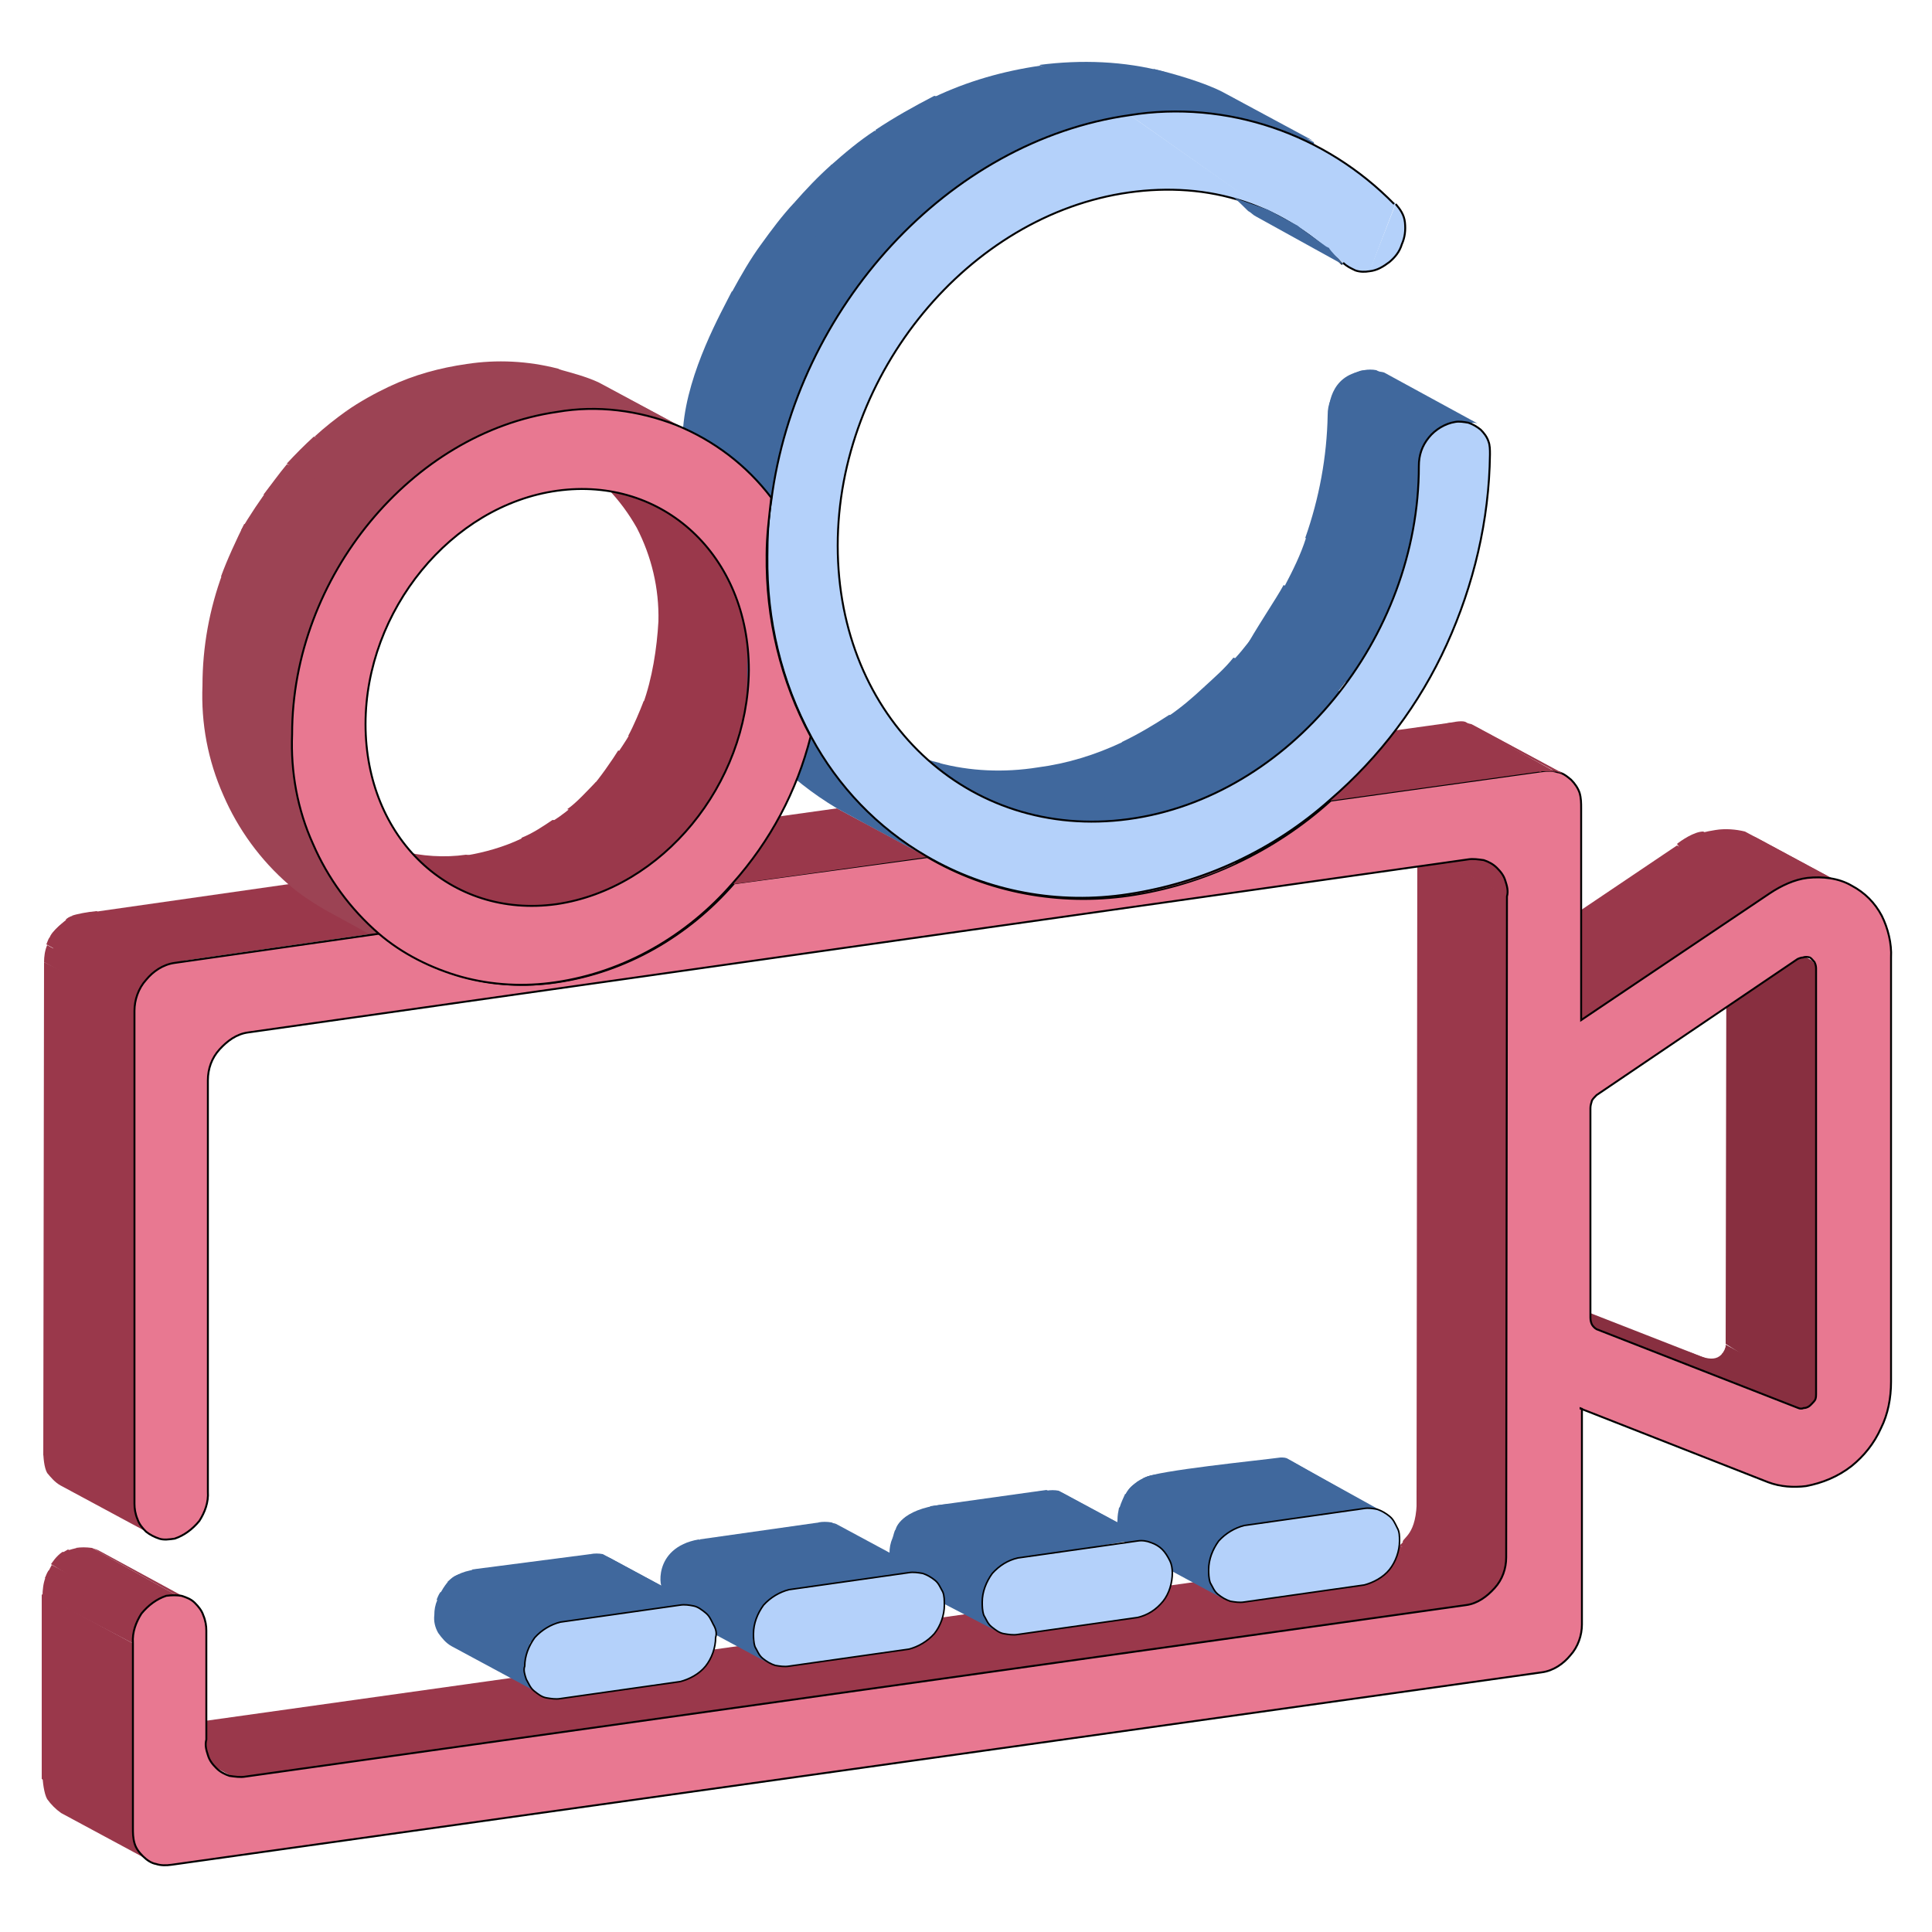 <?xml version="1.0" encoding="utf-8"?>
<!-- Generator: Adobe Illustrator 24.0.0, SVG Export Plug-In . SVG Version: 6.00 Build 0)  -->
<svg version="1.1" id="Слой_1" xmlns="http://www.w3.org/2000/svg" xmlns:xlink="http://www.w3.org/1999/xlink" x="0px" y="0px"
	 viewBox="0 0 250 250" style="enable-background:new 0 0 250 250;" xml:space="preserve">
<style type="text/css">
	.st0{fill:#882F40;}
	.st1{fill:#9A384B;}
	.st2{fill:#944D5D;}
	.st3{fill:#904A5A;}
	.st4{fill:#793E4B;}
	.st5{fill:#40689D;}
	.st6{fill:#773D4A;}
	.st7{fill:#9F5263;}
	.st8{fill:#7D414E;}
	.st9{fill:#824351;}
	.st10{fill:#874654;}
	.st11{fill:#8B4857;}
	.st12{fill:#994F60;}
	.st13{fill:#9C4354;}
	.st14{fill-rule:evenodd;clip-rule:evenodd;fill:#E87891;stroke:#000000;stroke-width:0.25;}
	.st15{fill:#B4D1FA;stroke:#000000;stroke-width:0.2;}
	.st16{fill:#B4D1FA;}
	.st17{fill:#B4D1FA;stroke:#000000;stroke-width:0.25;}
	.st18{fill:#E87891;stroke:#000000;stroke-width:0.25;}
	.st19{fill:#E87891;}
</style>
<path class="st0" d="M232.7,182.2l-11.7-6.3h0.1l11.7,6.3H232.7z M232.9,182.2l-11.7-6.3h0.5c0.1,0,0.2-0.1,0.5-0.1l11.7,6.3
	c-0.1,0.1-0.2,0.1-0.5,0.1H232.9z"/>
<path class="st0" d="M233.9,182.1l-11.7-6.3l0.4-0.1l11.7,6.3L233.9,182.1z M234.2,182l-11.7-6.3L234.2,182"/>
<path class="st0" d="M232.7,183.3l-14.2-8.4c2.1,0.9,4,1.7,4.8-0.6l14.4,6.2L232.7,183.3L232.7,183.3z"/>
<path class="st0" d="M234.5,181.6l-11.7-6.5h0.1l11.8,6.3v0.1"/>
<path class="st0" d="M234.8,181.5l-11.8-6.3V175l11.8,6.3V181.5z M234.8,181.4l-11.7-6.3c0-0.1,0.1,0,0.1-0.1l11.7,6.2
	C234.8,181.1,234.8,181.3,234.8,181.4 M234.9,181l-11.7-6.3c0.1-0.2,0.1-0.5,0.1-0.7l11.7,6.3v0.7"/>
<path class="st0" d="M237.2,182.7l-13.9-8.8l0.1-54.9l11.7,6.3L237.2,182.7L237.2,182.7z"/>
<path class="st1" d="M188.2,208.7l-10.1-7.4c0.5,0,3.9-1.3,4.4-1.6l18.7,2.8c-0.5,0.2-9,8.4-9.6,8.4"/>
<path class="st1" d="M191.3,207.3l-11.7-6.3c0.2-0.1,0.6-0.2,0.9-0.5l11.7,6.3C191.9,207,191.7,207.3,191.3,207.3"/>
<path class="st1" d="M192.2,206.8l-11.7-6.3l0.6-0.5l11.7,6.3L192.2,206.8z"/>
<path class="st1" d="M192.8,206.3l-11.7-6.3l0.5-0.5l11.7,6.3L192.8,206.3z"/>
<path class="st1" d="M193.3,205.8l-11.7-6.3l0.5-0.6l11.7,6.3L193.3,205.8z"/>
<path class="st1" d="M193.8,205.2l-11.7-6.3l0.4-0.6l11.7,6.3L193.8,205.2z M194.3,204.6l-11.7-6.3c0.1-0.2,0.2-0.6,0.4-0.9
	l11.7,6.3C194.5,204,194.4,204.2,194.3,204.6z"/>
<path class="st1" d="M191,212.4l-9.5-12.9c0.2-0.7,2.1-1.1,1.8-6.7l11.6,8.7C195,202.2,191.3,211.8,191,212.4z"/>
<path class="st0" d="M235.1,125.5l-11.7-6.3c0-0.2,0-0.5-0.2-0.7c-0.1-0.2-0.4-0.5-0.6-0.6l11.7,6.3c0.2,0.1,0.4,0.4,0.6,0.6
	C235,124.9,235.1,125.2,235.1,125.5z"/>
<path class="st2" d="M202.4,181.6l-11.7-6.3l2,0.7l11.7,6.3L202.4,181.6z"/>
<path class="st0" d="M206.7,172l-11.7-6.3l26.1,10.2l11.7,6.3L206.7,172z"/>
<path class="st3" d="M206.5,171.9l-11.7-6.3L206.5,171.9z"/>
<path class="st2" d="M206.6,171.9l-11.7-6.3L206.6,171.9z"/>
<path class="st3" d="M201.5,181.1l-11.7-6.3l0.4,0.1l11.7,6.3L201.5,181.1z"/>
<path class="st2" d="M201.8,181.4l-11.7-6.3l0.7,0.4l11.7,6.3L201.8,181.4z"/>
<path class="st1" d="M226,121.2l-9-12c0.5-0.4,2.2-1.6,3.4-1.6l12.9,7.3C232.7,115.4,226.5,120.9,226,121.2L226,121.2z"/>
<path class="st1" d="M230.4,114.8l-11.7-6.5c1-0.5,2.1-0.7,3.3-0.9c1.2-0.2,2.6-0.1,3.8,0.2l11.7,6.3c-1.2-0.4-2,1.1-3.2,1.2
	C233.1,115.4,231.4,114.3,230.4,114.8"/>
<path class="st1" d="M237.3,114.1l-11.7-6.3c0.6,0.1,1.2,0.4,1.7,0.6l11.7,6.3C238.6,114.4,237.9,114.2,237.3,114.1z"/>
<path class="st4" d="M201.5,181.1l-11.7-6.3c-1.6-1-2.9-2.3-3.9-3.9c-0.9-1.6-1.3-3.5-1.2-5.4l11.8,6.3c-0.1,1.8,0.4,3.8,1.2,5.4
	C198.5,178.8,199.9,180.3,201.5,181.1"/>
<path class="st5" d="M176.6,195.1l-11.7-6.3c0.5-0.1,1.1-0.1,1.6,0l12.3,6.8C178.2,195.4,176.9,195.1,176.6,195.1"/>
<path class="st5" d="M178,195.4l-11.7-6.6c0.2,0.1,0.5,0.1,0.7,0.2l12.1,6.7C179,195.9,178.3,195.4,178,195.4z"/>
<path class="st1" d="M204.5,132l-11.7-6.3l24.2-16.3l14.6,7.4L204.5,132z"/>
<path class="st6" d="M196.3,171.9l-11.7-6.3v-27.1l11.7,6.3V171.9z"/>
<path class="st7" d="M202.6,133.3l-11.7-6.3l2-1.3l11.7,6.3L202.6,133.3z"/>
<path class="st4" d="M196.5,144.8l-11.7-6.3c0-1.6,0.2-3.2,0.9-4.6l11.7,6.3C196.7,141.6,196.5,143.2,196.5,144.8z"/>
<path class="st8" d="M197.3,140.2l-11.7-6.3c0.2-0.6,0.5-1.2,0.9-1.8l11.7,6.3C197.8,138.9,197.6,139.5,197.3,140.2z"/>
<path class="st9" d="M198,138.3l-11.7-6.3c0.2-0.5,0.6-1,0.9-1.5l11.7,6.3C198.7,137.4,198.4,137.8,198,138.3z"/>
<path class="st10" d="M199,136.9l-11.7-6.3c0.4-0.4,0.6-0.9,1-1.2l11.7,6.3C199.6,136,199.3,136.5,199,136.9z"/>
<path class="st11" d="M200,135.6l-11.7-6.3l1.1-1.1l11.7,6.3C200.7,134.9,200.2,135.3,200,135.6z"/>
<path class="st3" d="M201.1,134.5l-11.7-6.3c0.4-0.4,0.9-0.7,1.3-1.1l11.7,6.3C202,133.8,201.5,134.2,201.1,134.5z"/>
<path class="st2" d="M202.4,133.4l-11.7-6.3h0.1l11.7,6.3H202.4z"/>
<path class="st1" d="M197.8,203.6l-14.5-8.5l0.1-85.5l11.7,6.3L197.8,203.6L197.8,203.6z"/>
<path class="st1" d="M195.1,116l-11.7-6.3c0-0.9-0.1-1.7-0.6-2.4c-0.4-0.7-1-1.3-1.8-1.8l12.2,5.1c0.7,0.5,1.5,1.7,1.8,2.4
	C195.4,113.7,195.2,115.1,195.1,116z"/>
<path class="st3" d="M121.1,111.5l-11.7-6.3l1.3,0.7l11.7,6.3C121.9,112,121.4,111.7,121.1,111.5z"/>
<path class="st2" d="M122.4,112.2l-11.7-6.3c2.3,1.2,4.9,2.1,7.3,2.7l11.7,6.3C127.3,114.3,124.9,113.4,122.4,112.2z"/>
<path class="st12" d="M129.9,114.9l-11.7-6.3c5.2,1.3,10.9,1.6,16.2,0.9c4.8-0.7,9.4-2.1,13.8-4.1l11.7,6.3c-4.4,2.1-9,3.4-13.8,4.1
	C140.6,116.6,135.1,116.4,129.9,114.9z"/>
<path class="st1" d="M31.7,229.9L20,223.6l158.2-22.2l11.7,6.5L31.7,229.9z M29,229.5l-11.7-6.3h0.1l11.7,6.5L29,229.5"/>
<path class="st1" d="M29.1,229.5l-11.7-6.3c0.2,0.1,0.5,0.2,0.9,0.4l11.7,6.3C29.7,229.7,29.5,229.7,29.1,229.5z"/>
<path class="st1" d="M29.9,229.8l-11.6-6.3c0.6,0.1,1.2,0.1,1.7,0l13.5,7.2c-0.6,0.1-4.3,0.1-4.8,0 M17.3,212.7l-11.8-6.2
	c0-0.7,0.1-1.7,0.4-2.4l14.3,4.6C19.8,209.4,17.1,211.9,17.3,212.7"/>
<path class="st1" d="M17.6,210.4l-11.7-6.3c0.1-0.4,0.2-0.6,0.4-0.9l11.7,6.3C17.9,209.8,17.7,210.1,17.6,210.4z"/>
<path class="st1" d="M18,209.6l-12.2-5.4l0.9-1.7l11.7,6.3L18,209.6L18,209.6z"/>
<path class="st1" d="M18.1,209.4l-11.5-7c0.1-0.1,0.6-1,1.5-1.6l11.5,6.7C19.5,207.7,18.2,209.3,18.1,209.4z"/>
<path class="st1" d="M18.8,208.3l-11.7-6.5l0.5-0.5l11.7,6.3C19.3,207.7,18.8,208.3,18.8,208.3z"/>
<path class="st1" d="M19.3,207.9l-11.7-6.3l0.5-0.5l11.7,6.5L19.3,207.9L19.3,207.9z"/>
<path class="st1" d="M18.8,209.2l-10.7-8.3l0.7-0.4l11.7,6.5L18.8,209.2z"/>
<path class="st1" d="M20.4,207.3l-11.8-6.6c0.2-0.1,1.2-0.4,1.5-0.4l11.3,6.3C21.3,206.8,20.7,207.1,20.4,207.3z M19.6,240.9
	l-11.7-6.3c-0.7-0.5-1.3-1.1-1.8-1.8c-0.4-0.7-0.6-2.3-0.6-3.2l11.7,7.1c0,0.9,0.1,1.7,0.6,2.4C18.2,239.8,18.8,240.4,19.6,240.9z"
	/>
<path class="st1" d="M21.4,206.8l-11.6-6.5c0.7-0.1,1.3-0.1,2.1,0l11.6,6.5c-0.7-0.1-1.3-0.1-2-0.1"/>
<path class="st1" d="M23.5,206.8l-11.6-6.5c0.2,0.1,0.7,0.2,1,0.4l11.6,6.3C24.1,206.9,23.7,206.8,23.5,206.8z"/>
<path class="st1" d="M24.3,207l-11.7-6.3h0.1l11.7,6.5L24.3,207 M17.1,237l-11.7-6.8v-23.9l11.7,6.3V237L17.1,237z M19.5,198.5
	l-11.7-6.3c-0.7-0.4-1.2-1-1.7-1.6c-0.4-0.7-0.5-2.1-0.5-2.8l14.5-1.5c0,0.7-0.4,9.5,0,10.1C20.6,197,18.7,198.1,19.5,198.5"/>
<path class="st1" d="M17.3,194.6l-11.7-6.3l0.1-63.8l12.6,6.1L17.3,194.6z"/>
<path class="st3" d="M53.7,124.1L42,117.7c0.4,0.1,0.6,0.4,1,0.5l11.7,6.3C54.3,124.3,54,124.2,53.7,124.1z"/>
<path class="st2" d="M54.7,124.5L43,118.2c1.7,0.9,3.5,1.6,5.4,2l11.7,6.3C58.2,126,56.4,125.4,54.7,124.5z"/>
<path class="st12" d="M60.1,126.5l-11.7-6.3c3.9,1,7.9,1.2,11.8,0.6c3.4-0.5,6.8-1.6,10-3l11.7,6.3c-3.2,1.5-6.6,2.6-10,3
	C68,127.7,64,127.5,60.1,126.5z"/>
<path class="st2" d="M82,124.2l-11.8-6.5c2-0.9,3.8-2,5.5-3.2l11.7,6.3C85.8,122.1,83.9,123.2,82,124.2z"/>
<path class="st3" d="M87.5,121l-11.7-6.3c1.5-1,2.8-2.1,4.1-3.3l11.7,6.3C90.3,118.8,89,119.9,87.5,121z"/>
<path class="st11" d="M91.7,117.7L80,111.4c1.1-1,2.2-2.1,3.3-3.3l11.7,6.3L91.7,117.7z"/>
<path class="st1" d="M22.5,124.5l-11.7-6.3l26.6-3.8l11.7,6.3L22.5,124.5z M17.4,130.8l-11.7-6.3c0-0.7,0.1-1.5,0.4-2.2l11.7,6.3
	C17.5,129.3,17.4,130,17.4,130.8z"/>
<path class="st1" d="M17.7,128.6L6,122.2c0.1-0.2,0.2-0.6,0.4-0.9l11.7,6.3C18,128.1,17.9,128.3,17.7,128.6z"/>
<path class="st1" d="M14.9,144.2l-8.5-22.8c0.2-0.9,2.1-2.3,2.2-2.4l9.9,8.2C18.5,127.3,15.1,143.9,14.9,144.2z"/>
<path class="st1" d="M18.6,127.1l-11.7-6.3c0.1-0.2,0.2-0.4,0.5-0.6l11.7,6.3C18.8,126.6,18.7,126.9,18.6,127.1z"/>
<path class="st1" d="M19.1,126.5l-11.8-6.3l0.5-0.5l11.7,6.3L19.1,126.5z M19.6,126l-11.7-6.3c0.2-0.2,0.4-0.4,0.6-0.5l11.7,6.3
	C19.9,125.6,19.7,125.8,19.6,126z"/>
<path class="st1" d="M17.6,129.9L8.5,119c0.2-0.2,0.5-0.4,0.9-0.5l14.4,5.9c-0.2,0.1-1,1.6-1.2,1.8"/>
<path class="st1" d="M20.9,125l-11.6-6.5c0.5-0.2,2-0.5,3.2-0.6l10.1,6.5C22,124.7,21.5,124.8,20.9,125"/>
<path class="st13" d="M53.7,124.1L42,117.7c-1.7-1-3.2-2-4.6-3.2c-3.7-3.2-6.6-7.2-8.5-11.6c-2-4.5-2.9-9.3-2.7-14.2
	c0-5,0.9-9.9,2.6-14.5l17.4,4.3c-1.7,4.6-8.3,11.7-8.3,16.6c-0.1,4.9,0.7,9.6,2.7,14.2c2,4.4,4.9,8.4,8.5,11.6
	C50.4,122,52,123.1,53.7,124.1"/>
<path class="st14" d="M201.5,99.9c-0.6-0.2-1.3-0.2-2-0.1l-27.3,3.8c-7.3,6.6-16.5,10.9-26.1,12.3c-9,1.3-18.3-0.4-26.1-5l-25,3.4
	c-5.9,6.8-14,11.5-22.9,12.8c-4,0.6-8.2,0.4-12.2-0.7c-3.9-1.1-7.7-3-10.7-5.6l-26.6,3.8c-1.5,0.2-2.8,1.1-3.7,2.2
	c-1,1.1-1.5,2.6-1.5,4v63.8c0,0.6,0.1,1.3,0.4,2c0.2,0.6,0.6,1.1,1.1,1.6c0.5,0.4,1.1,0.7,1.7,0.9s1.3,0.1,2,0
	c1.2-0.4,2.3-1.2,3.2-2.3c0.7-1.1,1.2-2.4,1.1-3.8v-53.2c0-1.5,0.5-2.9,1.5-4s2.2-2,3.7-2.2L190,111.2c0.6-0.1,1.3,0,2,0.1
	c0.6,0.2,1.2,0.5,1.7,1s0.9,1,1.1,1.7c0.2,0.6,0.4,1.3,0.2,2l-0.1,85.5c0,1.5-0.5,2.9-1.5,4s-2.2,2-3.7,2.2l-158,22.2
	c-0.6,0.1-1.3,0-2-0.1c-0.6-0.2-1.2-0.5-1.7-1s-0.9-1-1.1-1.7c-0.2-0.6-0.4-1.3-0.2-2V211c0-0.6-0.1-1.3-0.4-2
	c-0.2-0.6-0.6-1.1-1.1-1.6s-1.1-0.7-1.7-0.9c-0.6-0.1-1.3-0.1-2,0c-1.2,0.4-2.3,1.2-3.2,2.3c-0.7,1.1-1.2,2.4-1.1,3.8v23.9
	c0,0.7,0,1.3,0.2,2s0.6,1.2,1.1,1.7s1.1,0.9,1.7,1c0.6,0.2,1.3,0.2,2,0.1l177.3-24.9c1.5-0.2,2.8-1.1,3.7-2.2c1-1.1,1.5-2.6,1.5-4
	v-27.9l-2-0.7c-0.1-0.1-0.4-0.1-0.5-0.2c0.1,0.1,0.2,0.1,0.4,0.2l2,0.7l24.2,9.5c1.6,0.6,3.3,0.7,4.9,0.5c2.1-0.4,4.1-1.2,5.9-2.6
	c1.6-1.3,2.9-2.9,3.8-4.9c0.9-1.8,1.3-3.9,1.3-6v-54.9c0.1-1.8-0.4-3.8-1.2-5.4c-0.9-1.7-2.2-3-3.9-3.9c-1.7-1-3.8-1.2-5.7-1
	c-1.7,0.2-3.4,1-4.9,2L204.6,132v-27.4c0-0.7,0-1.3-0.2-2c-0.2-0.6-0.6-1.2-1.1-1.7C202.7,100.4,202.2,100,201.5,99.9L201.5,99.9z
	 M235,125.4v55c0,0.2,0,0.4-0.1,0.7c-0.1,0.2-0.4,0.5-0.6,0.7c-0.2,0.2-0.5,0.4-0.9,0.4c-0.2,0.1-0.5,0.1-0.7,0L206.6,172
	c-0.2-0.1-0.5-0.4-0.6-0.6c-0.1-0.2-0.2-0.5-0.2-0.9v-27.1c0-0.4,0.1-0.6,0.2-1c0.1-0.2,0.4-0.5,0.6-0.7l26-17.6
	c0.2-0.1,0.5-0.2,0.7-0.2c0.2-0.1,0.6-0.1,0.9,0c0.2,0.1,0.4,0.4,0.6,0.6C235,124.9,235,125.2,235,125.4L235,125.4z"/>
<path class="st5" d="M161.5,198l-13.4-6.8c1.6-0.9,14.6-2.2,17.6-2.6c0.4,0,0.7,0,1,0.2l11.6,6.6L161.5,198L161.5,198z M158.5,207
	l-11.7-6.3c-0.7-0.4-1.2-1-1.7-1.7c-0.4-0.7-0.6-1.5-0.5-2.3c0-0.6,0.1-1.1,0.2-1.6c0-0.1,1-0.2,1.1-0.4l10.9,6.3
	c-0.2,0.6-0.4,1.3-0.4,2c0,0.9,0.1,1.6,0.5,2.3C157.3,205.9,157.8,206.5,158.5,207"/>
<path class="st5" d="M157.7,203.6l-12.9-7.9c0,0,0.1-0.6,0.1-0.7c0.1-0.4,0.6-1.5,0.7-1.7l11.5,6.7
	C157.2,200.3,157.8,203.3,157.7,203.6z"/>
<path class="st5" d="M157.1,200.2l-11.7-6.3c0.1-0.2,0.5-1.5,1.7-2l11,7.8C157.8,199.8,157.2,199.9,157.1,200.2"/>
<path class="st5" d="M157.4,199.6l-11.7-6.3c0.1-0.1,1.2-2.6,5.2-2.6l13.5,6.2L157.4,199.6"/>
<path class="st5" d="M157.9,199l-11.7-6.3l0.5-0.5l11.7,6.3L157.9,199z"/>
<path class="st5" d="M158.4,198.6l-11.7-6.3c0.1-0.1,0.4-0.4,0.6-0.5l11.7,6.3C158.8,198.2,158.5,198.3,158.4,198.6z"/>
<path class="st5" d="M158.9,198.1l-11.8-6.3l1-0.6l11.5,6.5L158.9,198.1"/>
<path class="st5" d="M159.6,197.6l-11.7-6.3c0.5-0.2,0.9-0.4,1.3-0.4l11.7,6.3C160.6,197.4,160.1,197.5,159.6,197.6z"/>
<path class="st15" d="M181.1,199.4c0,1.3-0.5,2.7-1.3,3.7s-2.1,1.7-3.3,2l-15.5,2.2c-0.6,0.1-1.2,0-1.8-0.1
	c-0.6-0.2-1.1-0.5-1.6-0.9s-0.7-1-1-1.5c-0.2-0.6-0.2-1.2-0.2-1.7c0-1.3,0.5-2.6,1.3-3.7c0.9-1,2.1-1.7,3.3-2l15.5-2.2
	c0.6-0.1,1.2,0,1.7,0.1c0.6,0.2,1.1,0.5,1.6,0.9s0.7,0.9,1,1.5C181.1,198.2,181.1,198.8,181.1,199.4z"/>
<path class="st5" d="M147.2,199.2l-11.8-6.3c0.5-0.1,1.1-0.1,1.6,0l11.7,6.3C148.2,199.1,147.5,199.1,147.2,199.2"/>
<path class="st5" d="M148.6,199.3l-11.8-6.3c0.2,0,0.5,0.1,0.7,0.2l11.7,6.3C149.1,199.4,148.9,199.3,148.6,199.3"/>
<path class="st1" d="M199.3,99.9l-12.1-6.3c0.6-0.1,1.8-0.4,2.4-0.2l11.7,6.5c-0.6-0.1-1.2-0.1-1.8-0.1"/>
<path class="st1" d="M201.2,99.8l-11.7-6.3c0.2,0.1,0.5,0.1,0.9,0.2l11.7,6.3C201.8,100,201.6,99.9,201.2,99.8z"/>
<path class="st1" d="M202.1,100.1l-11.7-6.3h0.1l11.7,6.3H202.1z"/>
<path class="st5" d="M131.6,201.9l-12.8-5l1.6-2l15-2.1l6.1,2.9l5.7,3.5L131.6,201.9L131.6,201.9z"/>
<path class="st5" d="M129.4,211.3l-12.1-6.3c-0.7-0.4-1.2-1-1.7-1.7c-0.4-0.7-0.6-1.5-0.5-2.3c0-0.7,0.1-1.3,0.4-2l19.4,2.1
	c-0.2,0.6-7.7,5.6-7.7,6.3c0,0.9,1.8,1.6,2.3,2.3C129.9,210.3,128.8,210.8,129.4,211.3z"/>
<path class="st5" d="M127.3,205.1l-11.8-6.1c0.1-0.2,0.2-0.9,0.4-1.1c0.1-0.5,1.2-2.9,7-3.3l4.9,9.8
	C127.4,204.6,127.3,204.8,127.3,205.1L127.3,205.1z"/>
<path class="st5" d="M127.7,204.3L116,198c0.1-0.2,0.2-0.4,0.4-0.6l11.7,6.3C127.8,203.8,127.7,204.1,127.7,204.3z"/>
<path class="st5" d="M128,203.7l-11.7-6.3l0.4-0.5l11.7,6.3L128,203.7z M128.4,203.1l-11.7-6.3l0.5-0.5l11.7,6.3L128.4,203.1z"/>
<path class="st5" d="M128.9,202.6l-11.7-6.3c0.1-0.1,2.6-0.4,2.8-0.5l9.5,6.5C129.2,202.4,129.1,202.5,128.9,202.6L128.9,202.6z"/>
<path class="st5" d="M129.5,202.2l-9-5.4c0.2-0.1,0.2-0.5,0.5-0.6l9.1,5.5C130,201.9,129.7,202,129.5,202.2"/>
<path class="st5" d="M130.2,201.8l-11.5-5.5c0.5-0.2,3.4-0.5,3.9-0.6l8.9,5.6C131.2,201.4,130.7,201.6,130.2,201.8"/>
<path class="st15" d="M151.7,203.5c0,1.3-0.4,2.7-1.2,3.7c-0.9,1.1-2,1.8-3.3,2.1l-15.5,2.2c-0.6,0.1-1.2,0-1.8-0.1
	s-1.1-0.5-1.6-0.9s-0.7-1-1-1.5c-0.2-0.6-0.2-1.2-0.2-1.7c0-1.3,0.5-2.6,1.3-3.7c0.9-1,2-1.7,3.3-2l15.5-2.2c0.6-0.1,1.2,0,1.7,0.2
	c0.6,0.2,1.1,0.5,1.5,0.9s0.7,0.9,1,1.5C151.6,202.4,151.7,203,151.7,203.5L151.7,203.5z"/>
<path class="st1" d="M172.2,103.6l-11.7-6.3l27.3-3.8l11.7,6.3L172.2,103.6z"/>
<path class="st5" d="M111.4,206.5l-5.5-9.5c0.5-0.1,1.1-0.1,1.7,0l11.6,6.6c-0.5-0.1-1.1-0.1-1.6,0"/>
<path class="st5" d="M119.2,203.5l-11.7-6.5c0.2,0.1,0.5,0.1,0.7,0.2l11.7,6.3C119.7,203.6,119.5,203.5,119.2,203.5"/>
<path class="st5" d="M120,203.7l-11.7-6.3l10.2,7.7L120,203.7"/>
<path class="st5" d="M95.5,207l-5-7.8L106,197l11.7,6.3L95.5,207z M99.6,215.3L87.9,209c-0.7-0.4-1.2-1-1.7-1.7
	c-0.4-0.7-0.6-1.5-0.5-2.3c0-0.7,0.1-1.3,0.4-2l11.7,6.3c-0.2,0.6-0.4,1.3-0.4,2c0,0.9,0.1,1.6,0.5,2.3
	C98.4,214.2,99,214.8,99.6,215.3"/>
<path class="st5" d="M97.8,209.2l-11.7-6.3c0.1-0.2,0.2-0.5,0.4-0.9l11.8,6.3C98,208.7,97.9,209,97.8,209.2"/>
<path class="st5" d="M98.1,208.5l-11.7-6.3c0.1-0.2,0.2-0.4,0.4-0.6l11.7,6.3C98.4,208,98.3,208.2,98.1,208.5z"/>
<path class="st5" d="M98.5,207.9l-11.7-6.3l0.4-0.5l11.7,6.3L98.5,207.9z M98.9,207.3L87.2,201l0.5-0.5l11.7,6.3L98.9,207.3"/>
<path class="st5" d="M99.4,206.8l-11.7-6.3c0.1-0.1,0.4-0.4,0.6-0.5l11.7,6.3C99.7,206.5,99.6,206.6,99.4,206.8z"/>
<path class="st5" d="M100,206.4l-11.7-6.3c0.2-0.2,0.5-0.4,0.7-0.5l11.8,6.3C100.5,206,100.2,206.2,100,206.4"/>
<path class="st5" d="M98.5,212.6l-12.7-7.1c-0.4,0.4-1.5-5.2,4.6-6.3l11.7,6.3c-0.5,0-1,0.2-1.3,0.4 M163.6,26.9l2.6,1.3
	c2.8,1.5,5.6,3.7,7.8,6c0.2,0.2,0.5,0.4,0.9,0.5"/>
<path class="st16" d="M146.2,14.9l16.3,11.5l7.1,4.1l4.8,4l2.8,0.7l3.4-8.9L158.5,16L146.2,14.9z"/>
<path class="st15" d="M122.2,207.7c0,1.3-0.5,2.7-1.3,3.7c-0.9,1-2.1,1.7-3.3,2l-15.5,2.2c-0.6,0.1-1.2,0-1.8-0.1
	c-0.6-0.2-1.1-0.5-1.6-0.9s-0.7-1-1-1.5c-0.2-0.6-0.2-1.2-0.2-1.7c0-1.3,0.5-2.6,1.3-3.7c0.9-1,2.1-1.7,3.3-2l15.5-2.2
	c0.6-0.1,1.2,0,1.8,0.1c0.6,0.2,1.1,0.5,1.6,0.9s0.7,1,1,1.5C122.2,206.5,122.2,207.1,122.2,207.7z"/>
<path class="st12" d="M129.9,114.9l-11.7-6.3c5.2,1.3,10.9,1.6,16.2,0.9c4.8-0.7,9.4-2.1,13.8-4.1l11.7,6.3c-4.4,2.1-9,3.4-13.8,4.1
	C140.6,116.6,135.1,116.4,129.9,114.9z"/>
<path class="st2" d="M159.7,111.7l-11.7-6.3c2.7-1.2,5.1-2.7,7.6-4.4l11.7,6.3C165,108.9,162.4,110.4,159.7,111.7z"/>
<path class="st3" d="M167.3,107.3l-11.7-6.3c1.7-1.2,3.3-2.4,4.9-3.8l11.7,6.3C170.6,104.9,169,106.1,167.3,107.3L167.3,107.3z"/>
<path class="st5" d="M83.1,210.9l-6.7-9.8c0.5-0.1,1.1-0.1,1.6,0l11.7,6.3C89.2,207.4,83.6,210.8,83.1,210.9z"/>
<path class="st5" d="M89.7,207.6L78,201.3c0.2,0.1,0.5,0.1,0.7,0.2l11.7,6.3C90.2,207.7,90,207.6,89.7,207.6"/>
<path class="st5" d="M90.5,207.9l-11.7-6.3h0.1L90.5,207.9 M73,210.4l-12-7.3l15.4-2l12.4,6.6L73,210.4L73,210.4z M70.1,219.3
	L58.4,213c-0.7-0.4-1.2-1-1.7-1.7c-0.4-0.7-0.6-1.5-0.5-2.3c0-0.7,0.1-1.3,0.4-2l11.7,6.3c-0.2,0.6-0.4,1.3-0.4,2
	c0,0.9,0.1,1.6,0.5,2.3C68.9,218.4,69.5,219,70.1,219.3z"/>
<path class="st5" d="M68.6,215.3L56.5,207c0.1-0.2,0.2-0.6,0.5-1l11.6,6.5C68.5,212.9,68.7,214.9,68.6,215.3z"/>
<path class="st5" d="M68.6,212.6l-11.8-6.1c1.5-3,2.7-2.7,2.8-2.8l9.5,8.3C69,212.1,68.9,212.4,68.6,212.6"/>
<path class="st5" d="M69,212l-11.7-6.3l0.4-0.5l11.7,6.3C69.3,211.5,69,212,69,212z M69.5,211.4l-11.8-6.3l0.6-0.7l11.8,6.5
	L69.5,211.4"/>
<path class="st5" d="M69.1,212.6l-11.2-7.9c1.1-1,2.2-1.5,4.4-1.7l11.2,6.7L69.1,212.6z"/>
<path class="st5" d="M70.4,210.5l-11.7-6.3c0.2-0.1,0.5-0.4,0.7-0.5l11.7,6.3C71.1,210.2,70.7,210.3,70.4,210.5z M71.3,210.1
	l-11.7-6.3c0.5-0.2,0.9-0.4,1.3-0.4l11.7,6.3C72.2,209.7,71.8,209.8,71.3,210.1"/>
<path class="st15" d="M92.6,211.9c0,1.3-0.5,2.7-1.3,3.7s-2.1,1.7-3.3,2l-15.5,2.2c-0.6,0.1-1.2,0-1.8-0.1s-1.1-0.5-1.6-0.9
	s-0.7-1-1-1.5c-0.2-0.6-0.4-1.2-0.2-1.7c0-1.3,0.5-2.6,1.3-3.7c0.9-1,2.1-1.7,3.3-2l15.5-2.2c0.6-0.1,1.2,0,1.7,0.1
	c0.6,0.1,1.1,0.5,1.6,0.9s0.7,0.9,1,1.5C92.6,210.7,92.8,211.3,92.6,211.9z"/>
<path class="st5" d="M126.1,102.2l-11.7-6.3l1.2,0.6l11.7,6.3L126.1,102.2z"/>
<path class="st5" d="M127.2,102.8l-11.7-6.3c2,1,3.9,1.7,6,2.2l11.7,6.3C131.1,104.4,129.1,103.7,127.2,102.8z"/>
<path class="st5" d="M129,108.1l-7.6-9.4c4.1,1.1,8.5,1.3,12.9,0.6c3.8-0.5,7.4-1.6,11-3.3l11.7,6.3c-3.4,1.7-7.1,2.8-10.9,3.3
	c-4.4,0.7-8.5,5-12.8,3.9"/>
<path class="st5" d="M141.3,108.9l3.9-12.9c2.1-1,4.1-2.2,6.1-3.5l16,6.2C165.4,100,143.5,107.8,141.3,108.9z"/>
<path class="st5" d="M163,98.9l-11.7-6.3c1.6-1.1,3-2.3,4.5-3.7l11.7,6.3C166.2,96.6,164.6,97.8,163,98.9z"/>
<path class="st5" d="M165.6,101l-9.8-12.1c1.3-1.2,2.7-2.4,3.8-3.8l16.1,5.1c-1.2,1.3-6.3,8.1-7.7,9.3"/>
<path class="st5" d="M171.5,91.4l-11.7-6.2c1.2-1.3,2.3-2.8,3.4-4.3l11.7,6.3C173.8,88.7,172.7,90.1,171.5,91.4"/>
<path class="st5" d="M175.2,88.6L161.1,84c1.1-2.2,4.1-6.6,5-8.3l11.7,6.3C176.9,83.9,176.3,87,175.2,88.6z"/>
<path class="st5" d="M177.9,84.2l-11.7-8.3c1.1-2.1,2.1-4.1,2.8-6.3l15.2-0.7c-0.9,2.2-4.5,12.7-5.6,14.6"/>
<path class="st5" d="M180.6,75.9l-11.7-6.3c1.8-5.1,2.8-10.5,2.9-15.9c0-0.7,0.1-1.3,0.4-2l11.7,6.3c-0.2,0.6,2.6,7.3,2.6,7.9
	C186.5,71.5,182.6,70.9,180.6,75.9z M184,58.1l-11.7-6.3c0.1-0.2,0.2-0.5,0.4-0.9l11.7,6.3C184.1,57.6,184,57.8,184,58.1"/>
<path class="st5" d="M184.3,57.2l-11.7-6.3c0.1-0.2,0.2-0.5,0.4-0.6l11.7,6.3C184.5,56.8,184.4,57.1,184.3,57.2z"/>
<path class="st5" d="M184.6,56.6l-11.7-6.3c0.1-0.2,0.2-0.4,0.4-0.5l11.7,6.3C184.9,56.2,184.8,56.5,184.6,56.6 M185.1,56.1
	l-11.7-6.3l0.5-0.5l11.7,6.3C185.5,55.7,185.2,55.9,185.1,56.1z"/>
<path class="st5" d="M184.3,59.8l-12.4-6.7c0.1-0.1,0-4.5,4.5-5.1l13.5,6.2l0.6,0.6c-0.2,0.1-4.4,2.1-4.5,2.2"/>
<path class="st5" d="M186.2,55.1l-11.7-6.3l0.7-0.5l11.7,6.3C186.7,54.8,186.5,55,186.2,55.1z M186.9,54.6l-11.7-6.3
	c0.5-0.2,0.9-0.4,1.3-0.4c0.5-0.1,1.1-0.1,1.6,0l11.7,6.3c-0.5-0.1-1.1-0.1-1.6,0C187.9,54.3,187.4,54.4,186.9,54.6"/>
<path class="st5" d="M189.9,54.8L178.2,48c0.2,0.1,0.6,0.1,0.9,0.2l12.1,6.6C190.7,54.6,190.1,54.8,189.9,54.8L189.9,54.8z"/>
<path class="st1" d="M95,114.4l-11.7-6.3l25-3.5l11.7,6.3L95,114.4z"/>
<path class="st5" d="M146.2,14.7l-11.7-6.3c5.4-0.7,11-0.5,16.2,0.9l11.8,6.5c-5.4-1.3-10.9-1.7-16.2-0.9"/>
<path class="st5" d="M160.8,17.1l-11.6-8.2c2.6,0.6,6.7,1.8,9,3l11.7,6.3C167.6,17.2,163.3,17.8,160.8,17.1z"/>
<path class="st5" d="M170,18.4l-11.7-6.3l1.5,0.7l11.1,9.3L170,18.4L170,18.4z M121.1,111.5l-11.7-6.3c-0.4-0.2-0.7-0.4-1.1-0.6
	c-6.2-3.7-11.5-9-14.9-15.5c-3.9-7.2-5.9-15.4-5.7-23.5c0-2.4,0.1-4.9,0.4-7.2c0.6-4.3,1.6-8.5,3.2-12.7L103,52
	c-1.5,4-2.6,8.3-3.2,12.7c-0.4,2.4-0.5,4.8-0.5,7.2c-0.1,8.2,2,16.3,5.9,23.5c3.4,6.3,8.7,11.7,14.9,15.5
	C120.3,111.1,120.7,111.4,121.1,111.5z"/>
<path class="st5" d="M101.3,66.6L88.4,55.3c0.6-7.3,5-15,6.3-17.6l15.6,2.9C109,43.2,102.3,63.9,101.3,66.6z"/>
<path class="st5" d="M106.4,44.1l-11.7-6.3c1.2-2.2,2.4-4.3,3.8-6.2l21.2,2.4C118.3,36,107.5,42,106.4,44.1z"/>
<path class="st5" d="M110.2,37.9l-11.7-6.3c1.3-1.8,2.7-3.7,4.3-5.4l11.7,6.3C113,34.3,111.6,36.1,110.2,37.9z"/>
<path class="st5" d="M111.9,40.4l-9.1-14.2c1.5-1.7,3-3.3,4.8-4.9l17.1,3.7C122.9,26.6,113.4,38.7,111.9,40.4z"/>
<path class="st5" d="M119.2,27.7l-11.7-6.3c1.8-1.6,3.7-3.2,5.7-4.5l11.7,6.3C123,24.6,121.1,26.1,119.2,27.7z"/>
<path class="st5" d="M115.1,35.1l-1.8-18.3c2.4-1.6,4.9-3,7.6-4.4l17.3,5C135.5,18.8,117.4,33.5,115.1,35.1z"/>
<path class="st5" d="M132.5,18.9l-11.7-6.3c4.4-2.1,9-3.4,13.8-4.1l17.2,5.7C146.9,14.7,136.8,16.8,132.5,18.9z"/>
<path class="st17" d="M146.2,14.9c-23.5,3.3-43.2,24.9-46.4,49.9c-0.4,2.3-0.5,4.8-0.5,7.2c-0.1,8.2,1.8,16.2,5.7,23.4
	c3.4,6.3,8.5,11.7,14.9,15.4c7.9,4.6,17.1,6.3,26.1,4.9c9.8-1.5,18.8-5.7,26.1-12.2c6.5-5.6,11.6-12.4,15.1-20.1s5.5-16.1,5.6-24.6
	c0-0.6,0-1.2-0.2-1.7c-0.2-0.6-0.6-1.1-1-1.5c-0.5-0.4-1-0.7-1.6-0.9c-0.6-0.1-1.2-0.2-1.7-0.1c-1.3,0.2-2.6,1-3.4,2
	c-0.9,1.1-1.3,2.3-1.3,3.7c0,22.3-16.8,42.9-37.6,45.7s-37.6-13.1-37.6-35.4s17-42.8,37.7-45.7c5-0.7,10.1-0.4,14.9,1.2
	s9.1,4.4,12.7,8.1 M146.2,14.9c6.2-1,12.6-0.4,18.5,1.6s11.3,5.4,15.7,9.9 M173.8,34c0.5,0.5,1,0.7,1.6,1c0.6,0.2,1.2,0.2,1.8,0.1
	 M177.2,35.1c1-0.1,1.8-0.6,2.6-1.2c0.7-0.6,1.3-1.3,1.6-2.3c0.4-0.9,0.5-1.8,0.4-2.8s-0.6-1.7-1.2-2.4"/>
<path class="st5" d="M173.9,34.3L162.5,28c-0.4-0.2-0.6-0.5-1-0.7c-0.6-0.6-1.2-1.2-1.8-1.7l1.7,0.6l2,0.7c0,0,0.5,0.2,0.6,0.2
	l3.9,2.1l0.5,0.4l3.2,2.3l0.4,0.2C171.9,32.2,173.9,34.3,173.9,34.3z"/>
<path class="st1" d="M58.7,114.7L47,108.2l0.7,0.4l11.8,6.5L58.7,114.7"/>
<path class="st1" d="M59.6,115.1l-11.7-6.3c1.2,0.6,2.6,1.1,3.9,1.5l11.7,6.3C62.2,116.2,60.8,115.8,59.6,115.1z"/>
<path class="st1" d="M62.3,117.3l-10.5-7.2c2.8,0.7,5.7,0.9,8.5,0.5l24.8,3.5c-2.8,0.4-17.8,5.5-20.6,4.8"/>
<path class="st1" d="M72,117l-11.7-6.3c2.4-0.4,4.9-1.1,7.2-2.2l11.7,6.3C76.9,115.9,74.5,116.6,72,117z"/>
<path class="st1" d="M65.2,123.4l2.3-15c1.5-0.6,2.8-1.5,4-2.3l17.2,2.8C87.4,109.9,66.5,122.8,65.2,123.4z"/>
<path class="st1" d="M83.3,112.5l-11.7-6.3c1.1-0.7,2.1-1.5,3-2.3l11.7,6.3C85.3,111,84.2,111.7,83.3,112.5z"/>
<path class="st1" d="M86.2,110.1l-12.8-5.4c1.1-0.7,2.9-2.7,3.7-3.5l11.7,6.3C88,108.4,87.2,109.3,86.2,110.1z"/>
<path class="st1" d="M88.3,108.9l-11.8-7c0.9-0.9,2.9-3.8,3.5-4.8l11.7,6.3C91.1,104.5,89.1,108,88.3,108.9z"/>
<path class="st1" d="M91.2,104.4l-11.7-6.3c0.7-1.1,1.5-2.2,2.1-3.3l11.7,6.3C92.5,102.2,91.9,103.3,91.2,104.4z"/>
<path class="st1" d="M93,101.5l-11.7-6.3c0.7-1.3,1.5-3.2,2-4.5l11.8,6.1C94.6,98.1,93.7,100.1,93,101.5z"/>
<path class="st1" d="M95,97.2l-11.8-6.1c1.2-3.3,1.8-7.2,2-10.7c0.1-4.3-0.9-8.4-2.8-12.1c-2.1-3.7-5-6.8-8.7-8.9L86.5,64
	c3.7,2.1,5.4,7,7.4,10.6s3,7.9,2.8,12.1C96.8,90.4,96.2,93.9,95,97.2z"/>
<path class="st13" d="M40.4,80.6l-11.8-6c0.7-2,2.1-5,3-6.8l16.6,5C47.3,74.6,41.2,78.6,40.4,80.6"/>
<path class="st13" d="M43,74.9l-11.8-6.3c0.9-1.6,2.7-4.3,3.8-5.7l18.4,4.9C52.4,69.2,43.9,73.3,43,74.9z"/>
<path class="st13" d="M45.8,70.3L34.1,64c1-1.3,2-2.7,3-3.9l20.7,3.2C56.8,64.4,46.8,68.9,45.8,70.3z"/>
<path class="st13" d="M48.9,66.4L37.1,60c1.1-1.2,2.3-2.4,3.5-3.5l20,6.2C59.5,63.8,50,65.1,48.9,66.4z"/>
<path class="st13" d="M52.4,62.8l-11.7-6.3c1.3-1.2,2.7-2.3,4.1-3.3l24.4,4.9C67.8,59.2,53.7,61.7,52.4,62.8z"/>
<path class="st13" d="M56.5,59.5l-11.7-6.3c1.7-1.2,3.7-2.3,5.6-3.2l19.4,5.4C67.8,56.2,58.4,58.3,56.5,59.5z"/>
<path class="st13" d="M62.2,56.3L50.4,50c3.2-1.5,6.5-2.4,10-2.9c3.9-0.6,7.9-0.4,11.8,0.6L84,54c-3.9-1-6.8,2.4-10.9,3
	C69.7,57.4,65.3,54.9,62.2,56.3z"/>
<path class="st13" d="M82.6,55.3L72,47.7c1.8,0.5,3.8,1,5.5,1.8l11.7,6.3C87.6,55.1,84.6,55.7,82.6,55.3z"/>
<path class="st13" d="M89.4,56l-11.7-6.3l1,0.5l11.8,6.3L89.4,56"/>
<path class="st18" d="M99.2,71.8c-0.1,8.2,1.8,16.3,5.7,23.5c-1.8,7.1-5.2,13.5-10.1,19c-5.9,6.8-14,11.5-22.9,12.8
	c-4,0.6-8.2,0.4-12.2-0.7c-3.9-1.1-7.7-3-10.7-5.6c-3.7-3.2-6.6-7.2-8.5-11.6c-2-4.4-2.9-9.3-2.7-14.2c0-20.4,15.5-39,34.3-41.7
	c5.2-0.9,10.5-0.2,15.4,1.7c4.9,2,9.1,5.2,12.3,9.4C99.5,67.1,99.2,69.4,99.2,71.8z M72,117c13.7-2,24.8-15.5,24.9-30.3
	c0-14.8-11.1-25.1-24.8-23.2S47.3,79,47.3,93.7S58.2,118.9,72,117"/>
<path class="st19" d="M201.8,179.9h2.6v3.7h-2.6V179.9z"/>
</svg>
